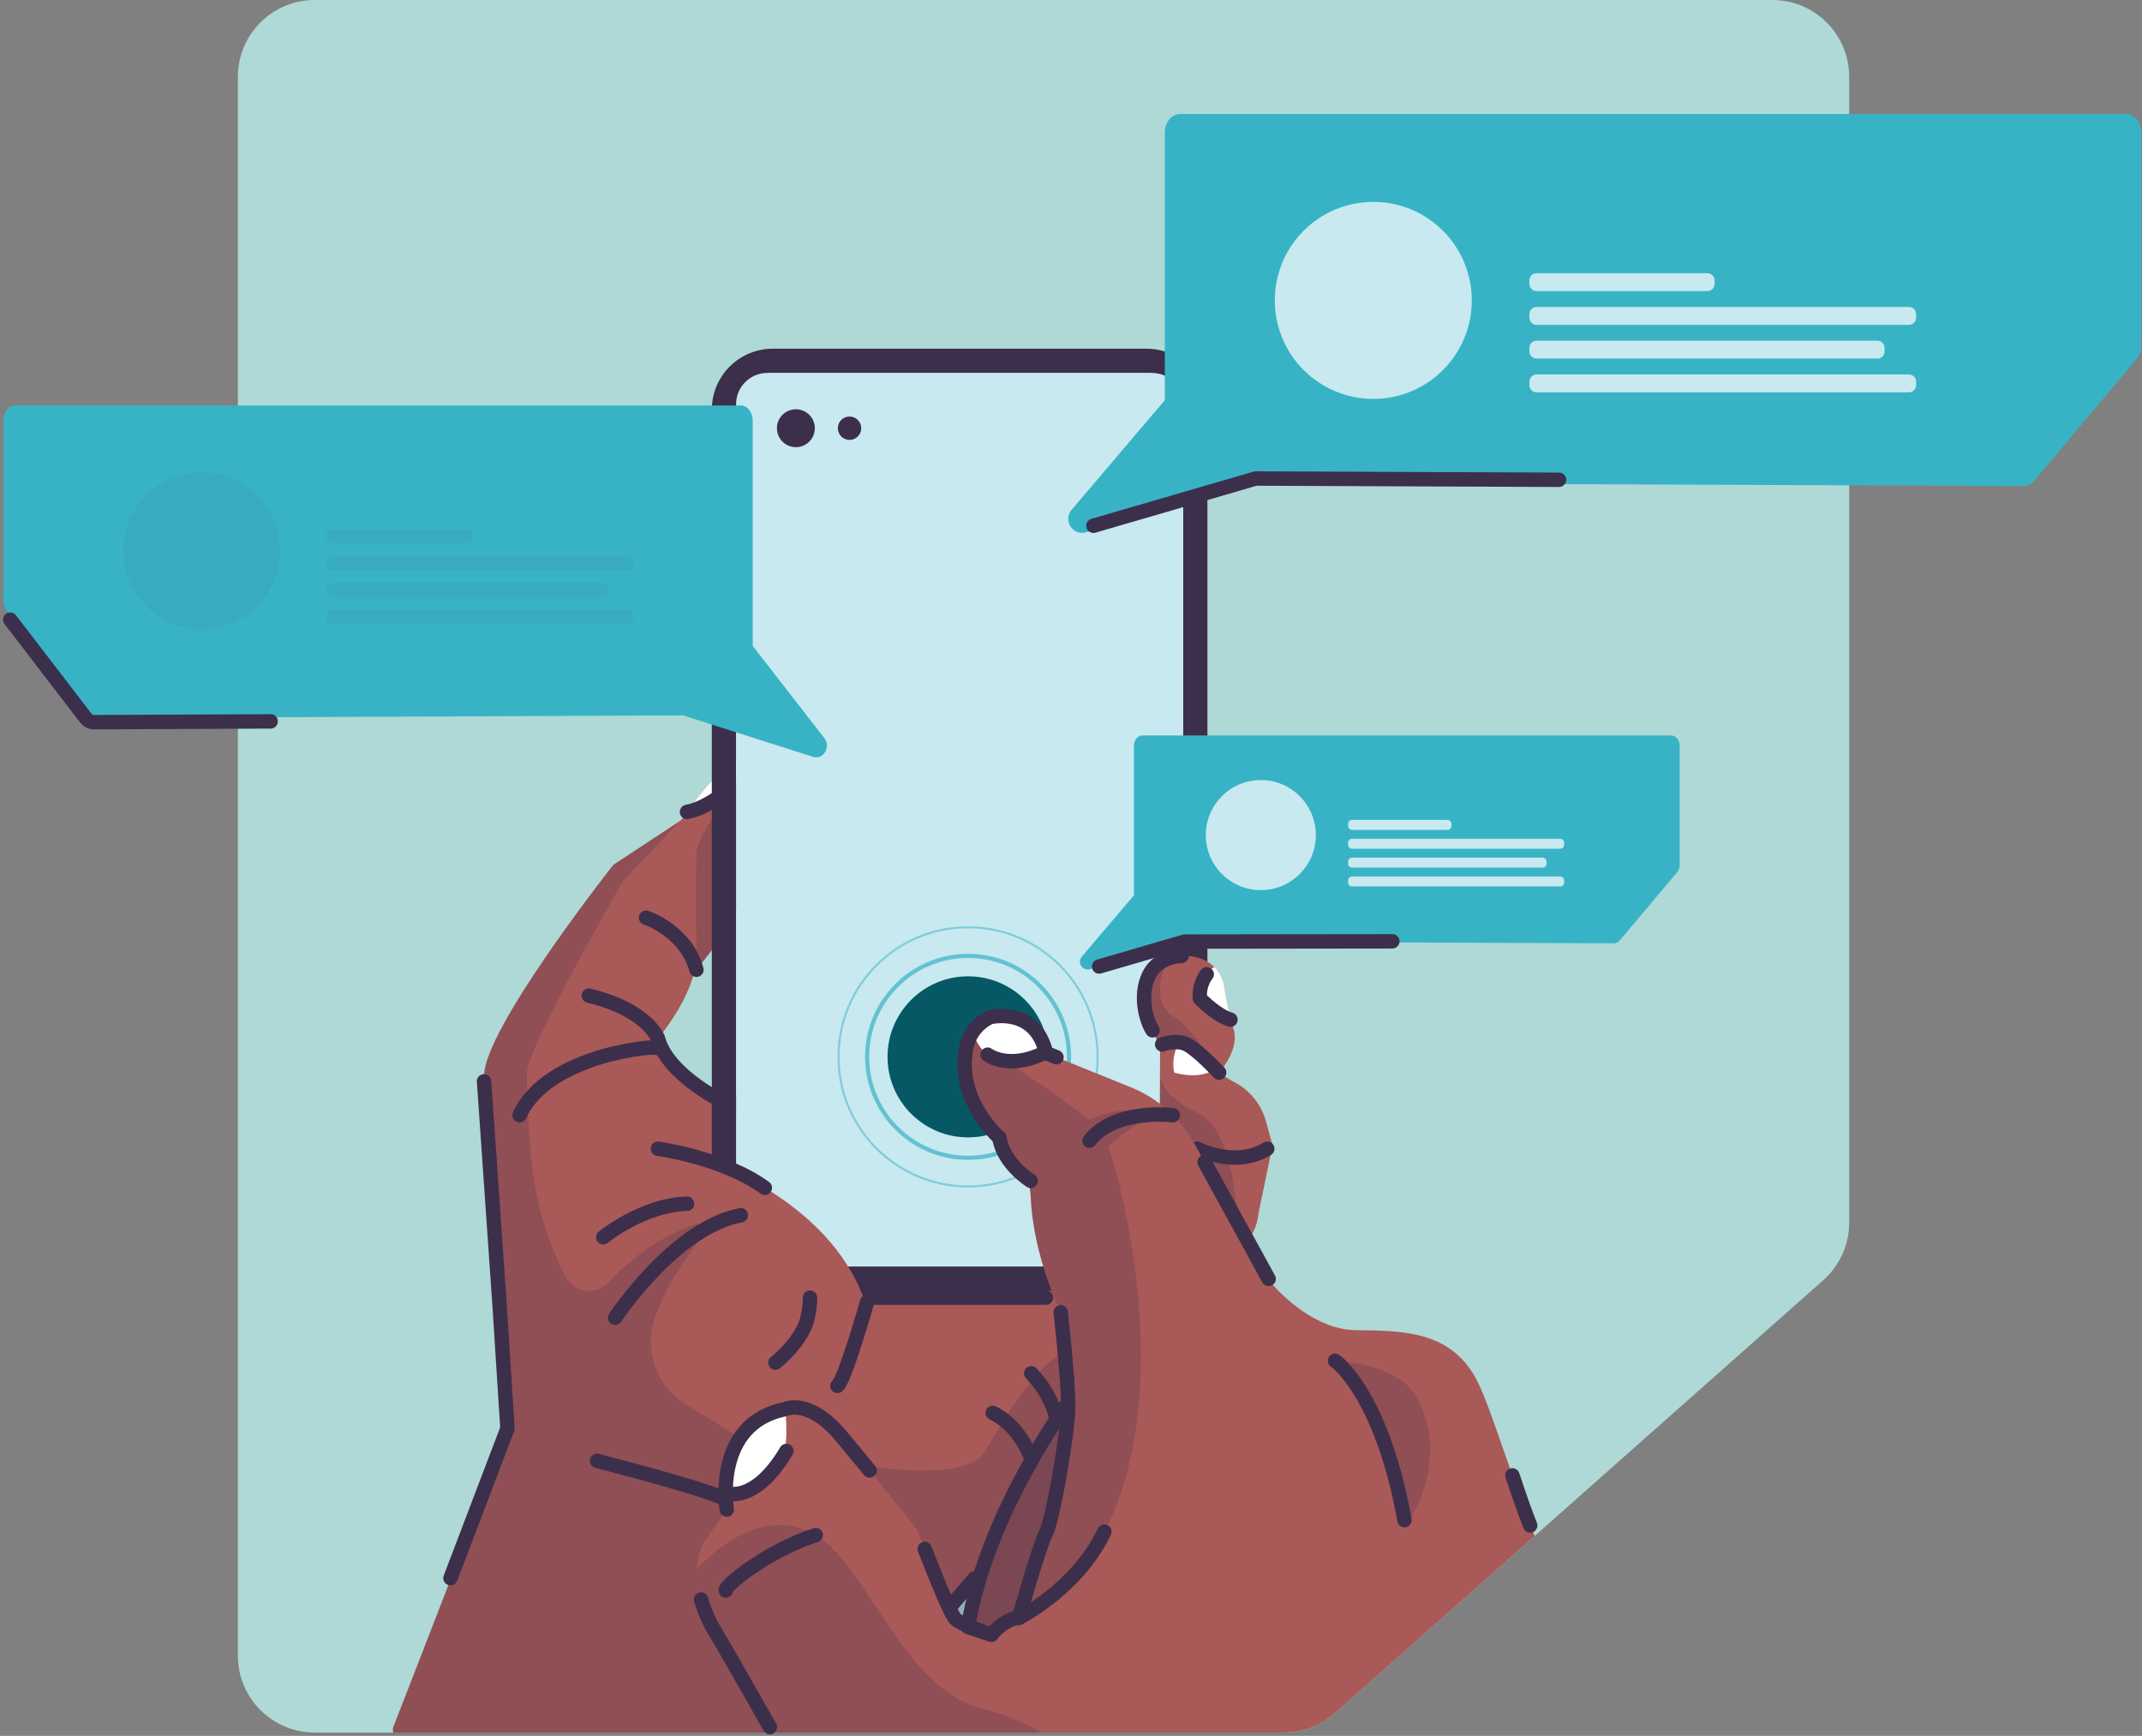 <svg width="638" height="517" viewBox="0 0 638 517" fill="none" xmlns="http://www.w3.org/2000/svg">
<rect x="0" y="0" width="638" height="517" fill="#808080" stroke="none"/>
<path d="M550.785 22.884V364.138C550.785 369.341 549.008 374.354 545.821 378.368C545 379.404 544.087 380.372 543.082 381.26L528.619 394.087L525.377 396.961H525.371L525.353 396.98L489.489 428.762L476.454 440.308L475.663 441.019L466.256 449.347L459.509 455.335L457.382 457.222L457.107 457.467L455.581 458.822L454.079 460.145L449.82 463.92L445.193 468.026L441.387 471.403C441.375 471.403 441.375 471.403 441.375 471.403L440.952 471.777C440.952 471.783 440.94 471.783 440.94 471.783L439.898 472.715L415.93 493.956L409.746 499.435L399.524 508.498L398.832 509.111L397.459 510.325C393.285 513.99 387.929 516 382.377 516H93.729C81.092 516 70.852 505.759 70.852 493.122V22.884C70.852 10.247 81.092 0 93.729 0H527.902C540.545 0 550.785 10.247 550.785 22.884Z" fill="#AED9D6"/>
<path d="M369.041 374.237C365.07 380.059 352.862 394.682 339.68 410.211C335.721 414.875 331.676 419.612 327.736 424.221C326.651 425.495 325.572 426.758 324.5 428.008C321.466 431.562 318.531 435 315.785 438.212C315.785 438.218 315.785 438.218 315.785 438.224C305.802 449.929 298.411 458.693 298.203 459.52C298.019 460.243 296.695 462.106 294.906 464.398C294.906 464.405 294.9 464.405 294.9 464.405C294.213 465.287 293.46 466.225 292.663 467.193C292.657 467.193 292.657 467.199 292.657 467.199C291.878 468.155 291.063 469.136 290.261 470.092L290.009 470.386C288.152 472.592 286.344 474.688 285.033 476.19L284.396 476.925C283.801 477.605 283.372 478.089 283.176 478.316C283.152 478.341 283.133 478.365 283.115 478.396C283.054 478.463 282.998 478.543 282.949 478.616L282.735 478.947C282.735 478.953 282.735 478.953 282.735 478.953L275.436 490.144L274.841 491.057L272.457 494.71L258.583 516H117.158C116.968 515.448 116.961 514.829 117.2 514.222C123.415 498.307 148.388 434.271 151.146 425.44C153.462 418.025 148.29 372.491 145.636 343.074L145.63 343.025C144.815 334.035 144.239 326.558 144.184 322.14V322.128C144.172 321.331 144.178 320.626 144.202 320.038C144.803 306.23 179.085 262.167 182.443 257.89C182.621 257.663 182.83 257.473 183.062 257.32L202.52 244.536C202.563 244.505 202.606 244.474 202.649 244.444C202.882 244.266 203.09 244.052 203.256 243.806C203.721 243.114 204.181 242.452 204.628 241.809C207.074 238.328 209.317 235.545 211.296 233.339C211.529 233.076 211.756 232.824 211.982 232.579L212.019 232.542V232.536C213.465 230.967 214.752 229.723 215.856 228.743C216.91 227.848 218.331 227.971 219.251 228.737C219.802 229.196 220.176 229.895 220.176 230.741V265.489C220.176 265.489 220.176 265.893 220.103 266.598C220.09 266.708 220.078 266.825 220.06 266.947C220.029 267.18 219.998 267.431 219.949 267.707C219.931 267.824 219.906 267.946 219.888 268.075C219.784 268.645 219.643 269.295 219.453 269.999C219.416 270.159 219.367 270.318 219.318 270.483C219.3 270.563 219.275 270.637 219.251 270.716C219.251 270.729 219.245 270.741 219.238 270.753C219.202 270.882 219.159 271.017 219.116 271.145C219.079 271.262 219.042 271.384 218.999 271.501C218.944 271.678 218.883 271.856 218.816 272.034C218.687 272.395 218.546 272.763 218.387 273.137C218.313 273.327 218.233 273.517 218.148 273.707C218.068 273.891 217.982 274.075 217.896 274.259C217.706 274.657 217.504 275.061 217.283 275.466C217.179 275.668 217.069 275.864 216.953 276.066C216.836 276.269 216.72 276.471 216.597 276.673C216.346 277.084 216.082 277.488 215.8 277.899C215.659 278.107 215.512 278.309 215.365 278.518C214.231 280.068 213.085 281.588 212.019 282.985C211.284 283.941 210.585 284.836 209.954 285.645C209.85 285.78 209.746 285.915 209.641 286.043C208.722 287.214 207.956 288.17 207.435 288.82C207.276 289.016 207.141 289.187 207.031 289.322C206.804 289.604 206.645 289.929 206.546 290.284C204.481 297.939 199.272 305.133 197.023 308.002C196.373 308.829 196.257 309.975 196.784 310.888C200.387 317.157 207.337 322.636 212.019 325.854C213.079 326.577 214.023 327.19 214.783 327.668C215.911 328.378 217.388 328.121 218.221 327.085L219.251 325.798L246.804 291.351C246.988 291.124 247.202 290.928 247.447 290.775L330.831 237.984C332.381 237.004 334.361 237.886 334.771 239.553C334.82 239.749 334.851 239.958 334.851 240.172L335.194 276.851V276.857L335.635 323.341L335.703 330.664L335.727 333.036L335.746 335.199C335.752 335.696 335.899 336.18 336.162 336.591C336.254 336.725 336.352 336.86 336.469 336.977L345.416 346.396L352.403 353.744L354.915 356.391L354.921 356.398L359.634 361.355L368.765 370.965C369.151 371.369 369.391 371.872 369.464 372.399C369.556 373.024 369.415 373.686 369.041 374.237Z" fill="#A95957"/>
<path opacity="0.24" d="M220.176 230.74V265.488C220.176 265.488 220.176 271.935 215.366 278.517C212.173 282.887 208.876 287.03 207.436 288.819C207.362 277.236 207.27 256.976 207.497 253.722C207.822 249.113 220.176 230.74 220.176 230.74Z" fill="#3C2F4B"/>
<path opacity="0.24" d="M242.98 433.946C242.98 433.946 286.265 444.162 293.484 432.15C300.697 420.139 311.6 400.246 324.5 400.939C324.5 400.939 329.243 433.946 328.931 434.884C328.618 435.821 279.046 492.92 277.795 493.864C276.539 494.807 255.427 464.76 253.84 465.446C252.258 466.145 242.98 433.946 242.98 433.946Z" fill="#3C2F4B"/>
<path opacity="0.24" d="M275.436 490.144L274.841 491.058L272.457 494.71L258.583 516H117.158C116.968 515.449 116.961 514.83 117.2 514.223C123.415 498.307 148.388 434.272 151.146 425.441C153.462 418.025 148.29 372.491 145.636 343.075L145.63 343.026C144.815 334.035 144.239 326.559 144.184 322.14V322.128C144.172 321.331 144.178 320.627 144.202 320.038C144.803 306.231 179.085 262.168 182.443 257.89C182.621 257.663 182.83 257.473 183.062 257.32L202.52 244.536C202.563 244.506 202.606 244.475 202.649 244.444L185.667 262.198C185.667 262.198 157.305 311.226 156.955 319.45C156.888 320.982 156.894 324.089 157.047 328.269V328.275C157.231 333.092 157.611 339.343 158.328 346.262C159.572 358.31 163.078 369.838 168.507 380.323C170.977 385.091 177.443 385.906 181.12 381.996C197.961 364.071 216.303 362.196 216.303 362.196C205.842 370.34 199.401 381.488 195.509 391.066C191.385 401.215 195.166 412.933 204.598 418.503C204.647 418.534 204.702 418.565 204.751 418.595C209.476 421.371 214.697 424.601 220.384 428.315V428.321C223.718 430.49 227.205 432.838 230.839 435.369C231.134 435.565 231.428 435.773 231.722 435.975C235.583 438.666 239.603 441.552 243.777 444.653L248.103 450.861L248.109 450.874L275.436 490.144Z" fill="#3C2F4B"/>
<path d="M220.176 225.5V232.339C216.634 236.072 209.311 239.712 204.628 241.808C213.839 228.705 220.176 225.5 220.176 225.5Z" fill="white"/>
<path d="M195.957 309.307C195.957 309.307 193.04 300.813 175.378 296.529" stroke="#3C2F4B" stroke-width="4.29" stroke-miterlimit="10" stroke-linecap="round" stroke-linejoin="round"/>
<path d="M195.957 312.15C196.931 311.145 163.201 313.633 154.768 332.135" stroke="#3C2F4B" stroke-width="4.29" stroke-miterlimit="10" stroke-linecap="round" stroke-linejoin="round"/>
<path d="M232.225 336.506C230.975 332.755 216.787 328.876 216.787 328.876C216.787 328.876 199.101 320.725 195.957 309.308" stroke="#3C2F4B" stroke-width="4.29" stroke-miterlimit="10" stroke-linecap="round" stroke-linejoin="round"/>
<path d="M223.48 342.131C223.48 342.131 245.389 376.799 247.086 382.106C247.086 382.106 256.782 381.794 259.496 386.476H311.557" stroke="#3C2F4B" stroke-width="4.29" stroke-miterlimit="10" stroke-linecap="round" stroke-linejoin="round"/>
<path d="M177.841 435.081C193.217 439.095 213.564 444.666 216.187 446.676" stroke="#3C2F4B" stroke-width="4.29" stroke-miterlimit="10" stroke-linecap="round" stroke-linejoin="round"/>
<path d="M315.24 426.279C315.24 426.279 315.24 417.51 307.163 408.991" stroke="#3C2F4B" stroke-width="4.29" stroke-miterlimit="10" stroke-linecap="round" stroke-linejoin="round"/>
<path d="M308.462 438.647C308.462 438.647 306.115 426.016 295.69 420.801" stroke="#3C2F4B" stroke-width="4.29" stroke-miterlimit="10" stroke-linecap="round" stroke-linejoin="round"/>
<path d="M341.525 278.512C341.525 278.512 350.337 266.127 353.132 261.138C355.927 256.144 366.915 242.165 366.915 234.578C366.915 226.991 358.727 221.598 355.13 222.192C351.532 222.787 343.854 225.385 341.525 227.984C339.196 230.582 341.525 278.512 341.525 278.512Z" fill="#A95957"/>
<path d="M343.645 103.982C342.928 103.89 342.193 103.847 341.451 103.847H230.203C220.158 103.847 212.02 111.985 212.02 122.03V366.241C212.02 376.291 220.158 384.43 230.203 384.43H341.451C345.974 384.43 350.105 382.781 353.285 380.048C357.171 376.72 359.634 371.768 359.634 366.241V122.03C359.634 112.727 352.654 105.06 343.645 103.982ZM352.403 366.241C352.403 370.5 349.964 374.195 346.409 376.009C344.92 376.769 343.235 377.198 341.451 377.198H230.203C224.166 377.198 219.251 372.283 219.251 366.241V122.03C219.251 115.993 224.166 111.078 230.203 111.078H341.451C342.205 111.078 342.941 111.152 343.645 111.299C348.634 112.322 352.403 116.747 352.403 122.03V366.241Z" fill="#3C2F4B"/>
<path d="M219.251 367.913V120.362C219.251 115.232 223.406 111.077 228.535 111.077H343.118C348.248 111.077 352.403 115.232 352.403 120.362V367.913C352.403 373.042 348.248 377.197 343.118 377.197H228.535C223.406 377.203 219.251 373.042 219.251 367.913Z" fill="#C7E9EF"/>
<path d="M288.343 338.748C301.59 338.748 312.329 328.008 312.329 314.761C312.329 301.514 301.59 290.774 288.343 290.774C275.095 290.774 264.356 301.514 264.356 314.761C264.356 328.008 275.095 338.748 288.343 338.748Z" fill="#075865"/>
<path opacity="0.7" d="M288.342 344.827C304.947 344.827 318.408 331.366 318.408 314.761C318.408 298.156 304.947 284.695 288.342 284.695C271.737 284.695 258.276 298.156 258.276 314.761C258.276 331.366 271.737 344.827 288.342 344.827Z" stroke="#38B3C6" stroke-width="1.226" stroke-miterlimit="10"/>
<path opacity="0.5" d="M288.343 353.351C309.656 353.351 326.933 336.073 326.933 314.76C326.933 293.447 309.656 276.17 288.343 276.17C267.03 276.17 249.752 293.447 249.752 314.76C249.752 336.073 267.03 353.351 288.343 353.351Z" stroke="#38B3C6" stroke-width="0.613" stroke-miterlimit="10"/>
<path d="M374.508 363.391C373.509 369.384 365.119 376.971 365.119 376.971L358.929 383.363L345.324 375.372L345.404 350.766L345.502 320.608L345.533 311.826V311.066C345.533 311.066 341.954 307.267 341.555 297.081C341.463 294.759 341.61 292.871 341.972 291.333C343.185 286.148 346.832 285.008 351.937 284.702C355.847 284.469 359.328 285.701 361.681 287.987C363.305 289.562 364.396 291.639 364.721 294.084C365.137 297.222 365.885 300.574 366.504 303.063C367.062 305.324 367.515 306.868 367.515 306.868C369.115 312.862 363.121 319.45 363.121 319.45C363.379 319.879 365.591 321.172 368.042 322.52C372.553 324.99 375.838 329.231 377.137 334.207C377.946 337.29 378.724 340.152 378.902 340.421C379.3 341.022 375.507 357.397 374.508 363.391Z" fill="#A95957"/>
<path opacity="0.24" d="M360.578 316.87L353.009 310.245L345.533 311.826V311.066C345.533 311.066 341.954 307.266 341.555 297.081C341.463 294.758 341.61 292.871 341.972 291.333L345.324 286.804L347.439 287.178C347.138 287.178 342.058 298.062 349.32 302.584C356.539 307.076 360.461 316.576 360.578 316.87Z" fill="#3C2F4B"/>
<path opacity="0.24" d="M368.325 362.085L347.175 353.107L345.404 350.766L345.502 320.608C346.042 322.802 348.174 327.693 356.595 331.407C367.798 336.34 368.325 362.085 368.325 362.085Z" fill="#3C2F4B"/>
<path d="M351.937 309.288C351.33 309.717 348.591 314.595 349.762 319.455C349.762 319.455 357.569 321.876 361.945 318.242L351.937 309.288Z" fill="white"/>
<path d="M324.5 408.991C324.5 408.991 300.875 442.256 298.957 451.902C297.039 461.548 286.694 482.557 287.037 487.325C287.38 492.092 312.899 490.389 311.545 489.365C310.196 488.342 314.621 465.183 314.621 465.183L324.5 441.343V422.952V408.991Z" fill="#A95957"/>
<path opacity="0.24" d="M324.5 408.991C324.5 408.991 300.875 442.256 298.957 451.902C297.039 461.548 286.694 482.557 287.037 487.325C287.38 492.092 312.899 490.389 311.545 489.365C310.196 488.342 314.621 465.183 314.621 465.183L324.5 441.343V422.952V408.991Z" fill="#3C2F4B"/>
<path opacity="0.24" d="M324.5 408.991C324.5 408.991 300.875 442.256 298.957 451.902C297.039 461.548 286.694 482.557 287.037 487.325C287.38 492.092 312.899 490.389 311.545 489.365C310.196 488.342 314.621 465.183 314.621 465.183L324.5 441.343V422.952V408.991Z" fill="#3C2F4B"/>
<path d="M346.146 311.065C346.146 311.065 350.338 309.466 353.537 311.065C356.73 312.665 363.121 319.455 363.121 319.455" stroke="#3C2F4B" stroke-width="4.29" stroke-miterlimit="10" stroke-linecap="round" stroke-linejoin="round"/>
<path d="M356.595 342.131C356.595 342.131 367.877 348.033 377.462 342.131" stroke="#3C2F4B" stroke-width="4.29" stroke-miterlimit="10" stroke-linecap="round" stroke-linejoin="round"/>
<path d="M637.797 39.417V102.963C637.797 104.415 637.306 105.806 636.448 106.824L626.986 118.088L605.923 143.159C605.065 144.183 603.894 144.765 602.669 144.753L373.987 143.809H373.981L323.489 158.517C319.542 159.669 316.515 154.987 319.175 151.855L346.949 119.185V39.417C346.949 36.396 349.008 33.957 351.526 33.957H633.2C635.737 33.951 637.797 36.396 637.797 39.417Z" fill="#38B3C6"/>
<path d="M457.107 457.467L455.581 458.822L454.079 460.145L449.82 463.92L445.193 468.026L441.387 471.403C441.375 471.403 441.375 471.403 441.375 471.403L440.952 471.777C440.952 471.783 440.94 471.783 440.94 471.783L439.898 472.715L415.93 493.956L409.746 499.435L399.524 508.498L398.832 509.111L397.459 510.325C393.285 513.989 387.929 516 382.377 516H230.644C230.202 515.473 229.816 514.896 229.491 514.278C224.705 505.146 215.084 487.165 212.859 485.719C210.947 484.481 207.883 477.391 207.527 470.098C207.484 469.185 207.484 468.265 207.533 467.358V467.334C207.711 464.141 208.508 461.04 210.254 458.527L214.446 452.497C215.629 450.793 216.254 448.753 216.187 446.675C216.187 446.62 216.181 446.571 216.181 446.516C216.144 445.823 216.125 445.027 216.138 444.156C216.138 443.997 216.138 443.832 216.144 443.666C216.144 443.452 216.15 443.231 216.162 443.01C216.168 442.826 216.174 442.636 216.187 442.447V442.391C216.199 442.146 216.217 441.895 216.236 441.644C216.248 441.417 216.266 441.184 216.291 440.945C216.346 440.375 216.413 439.787 216.499 439.186C216.561 438.739 216.634 438.285 216.72 437.826C216.775 437.519 216.836 437.213 216.904 436.9C216.934 436.747 216.971 436.588 217.008 436.435C217.149 435.809 217.314 435.184 217.504 434.559C217.553 434.4 217.602 434.241 217.651 434.087C217.713 433.885 217.78 433.683 217.854 433.481C217.976 433.125 218.111 432.77 218.252 432.414C218.332 432.212 218.417 432.01 218.503 431.808C218.516 431.783 218.522 431.765 218.528 431.746C218.577 431.636 218.626 431.526 218.681 431.415C218.712 431.33 218.755 431.25 218.791 431.17C218.816 431.109 218.84 431.054 218.871 430.993C218.902 430.931 218.926 430.876 218.957 430.821C219.061 430.594 219.177 430.374 219.294 430.153C219.435 429.883 219.582 429.614 219.741 429.344C219.943 429.001 220.158 428.651 220.385 428.314V428.308C220.428 428.247 220.464 428.192 220.507 428.131C220.587 428.008 220.673 427.885 220.759 427.769C220.875 427.603 220.998 427.438 221.12 427.273C221.181 427.199 221.243 427.119 221.298 427.046C221.31 427.034 221.316 427.021 221.328 427.009C221.365 426.954 221.408 426.905 221.451 426.856C221.543 426.739 221.635 426.623 221.733 426.507C221.806 426.427 221.874 426.347 221.941 426.267C222.045 426.145 222.156 426.022 222.266 425.906C222.407 425.747 222.554 425.593 222.707 425.44C222.787 425.36 222.867 425.281 222.946 425.201C223.136 425.011 223.332 424.827 223.535 424.65C223.7 424.49 223.878 424.337 224.056 424.196C224.184 424.086 224.313 423.975 224.448 423.871C224.577 423.767 224.711 423.663 224.852 423.559C224.993 423.455 225.134 423.357 225.275 423.252C225.416 423.154 225.557 423.056 225.704 422.958C225.851 422.86 225.998 422.762 226.152 422.67C226.433 422.486 226.728 422.309 227.028 422.143C227.273 422.008 227.524 421.873 227.782 421.745C228.039 421.616 228.309 421.487 228.578 421.365C228.64 421.334 228.701 421.31 228.768 421.279C228.83 421.248 228.897 421.224 228.964 421.193C229.044 421.156 229.124 421.126 229.21 421.089C229.24 421.077 229.265 421.064 229.295 421.052C229.381 421.015 229.473 420.979 229.565 420.942C229.626 420.917 229.688 420.893 229.755 420.868C229.804 420.85 229.853 420.832 229.902 420.813C230 420.776 230.092 420.74 230.19 420.709C230.227 420.691 230.264 420.678 230.307 420.666C230.368 420.642 230.435 420.617 230.503 420.599C230.619 420.556 230.742 420.513 230.864 420.476C231.024 420.421 231.189 420.372 231.355 420.323C231.514 420.274 231.679 420.225 231.845 420.176C231.845 420.176 231.851 420.176 231.857 420.17C231.888 420.164 231.918 420.151 231.955 420.145C232.121 420.096 232.292 420.053 232.464 420.01C232.58 419.98 232.703 419.949 232.825 419.925C232.905 419.9 232.985 419.882 233.064 419.863C233.12 419.851 233.175 419.839 233.23 419.827C233.457 419.771 233.689 419.722 233.91 419.655C233.984 419.637 234.057 419.618 234.131 419.594C234.296 419.532 234.572 419.44 234.946 419.361C234.995 419.349 235.05 419.336 235.099 419.33C235.154 419.318 235.209 419.306 235.271 419.299C235.35 419.281 235.43 419.269 235.516 419.263C235.577 419.25 235.638 419.244 235.706 419.238C235.761 419.226 235.81 419.22 235.865 419.22C235.988 419.208 236.116 419.201 236.251 419.195C236.386 419.189 236.527 419.183 236.674 419.183C236.766 419.183 236.858 419.183 236.95 419.189C237.042 419.189 237.134 419.195 237.226 419.201C237.287 419.201 237.354 419.208 237.422 419.214C237.526 419.22 237.636 419.232 237.746 419.244C237.936 419.263 238.126 419.287 238.329 419.324C238.433 419.342 238.543 419.361 238.653 419.385C238.801 419.41 238.954 419.44 239.113 419.483C239.42 419.557 239.738 419.643 240.063 419.753C240.222 419.802 240.394 419.857 240.566 419.925C240.737 419.986 240.909 420.053 241.086 420.127C241.258 420.194 241.436 420.274 241.62 420.36C241.797 420.439 241.981 420.531 242.171 420.623C242.306 420.684 242.441 420.758 242.582 420.838C242.692 420.893 242.802 420.96 242.919 421.022C243.256 421.212 243.605 421.42 243.961 421.659C244.145 421.775 244.328 421.904 244.518 422.033C245.192 422.499 245.897 423.044 246.62 423.675C246.774 423.804 246.921 423.939 247.074 424.08C248.214 425.103 249.409 426.347 250.647 427.83C253.031 430.692 255.531 433.713 257.964 436.674C258.32 437.102 258.669 437.532 259.018 437.954C266.09 446.577 272.354 454.409 273.193 455.806C273.506 456.327 274.309 458.442 275.436 461.31C275.436 461.31 275.485 461.438 275.577 461.671C275.614 461.757 275.645 461.849 275.681 461.941C277.599 466.801 280.333 473.511 283.115 478.396C283.121 478.402 283.121 478.402 283.127 478.408C284.402 480.639 285.683 482.483 286.909 483.593C286.909 483.593 286.909 483.599 286.915 483.599C286.927 483.611 286.933 483.617 286.945 483.623C287.148 483.813 287.356 483.979 287.558 484.12C287.822 484.304 288.085 484.451 288.343 484.555L290.114 485.143C290.506 485.272 290.898 485.37 291.296 485.443C293.809 485.921 296.414 485.309 298.546 483.825C298.755 483.678 298.975 483.531 299.196 483.39C299.337 483.305 299.478 483.213 299.625 483.133C299.79 483.035 299.956 482.943 300.134 482.851C302.328 481.717 303.958 479.744 304.748 477.415C304.773 477.348 304.791 477.28 304.816 477.213C304.834 477.164 304.853 477.115 304.865 477.06C304.895 476.962 304.92 476.864 304.951 476.759C304.987 476.637 305.024 476.508 305.061 476.379C305.251 475.736 305.453 475.056 305.655 474.345C305.71 474.167 305.766 473.989 305.815 473.812C305.833 473.75 305.851 473.695 305.864 473.634C305.894 473.542 305.925 473.444 305.956 473.346C305.962 473.321 305.968 473.297 305.974 473.272C306.011 473.15 306.048 473.033 306.084 472.911C306.09 472.88 306.103 472.85 306.109 472.819C306.391 471.869 306.685 470.888 306.985 469.902C307.034 469.755 307.077 469.614 307.12 469.467C307.138 469.393 307.163 469.32 307.187 469.24C307.285 468.915 307.384 468.584 307.488 468.259C307.518 468.143 307.555 468.033 307.592 467.916C307.659 467.702 307.727 467.493 307.788 467.279C307.819 467.175 307.849 467.077 307.886 466.972C307.898 466.929 307.911 466.887 307.923 466.85C307.923 466.844 307.929 466.831 307.929 466.825C307.984 466.648 308.039 466.476 308.094 466.304C308.266 465.759 308.438 465.214 308.609 464.68C308.609 464.674 308.615 464.662 308.621 464.65C308.64 464.595 308.658 464.533 308.677 464.472C308.781 464.147 308.885 463.822 308.989 463.51C309.026 463.387 309.063 463.265 309.106 463.148C309.375 462.315 309.639 461.524 309.896 460.789C309.994 460.495 310.098 460.213 310.196 459.937C310.288 459.667 310.386 459.404 310.478 459.152C310.509 459.073 310.54 458.987 310.57 458.901C310.583 458.864 310.601 458.822 310.619 458.785C310.632 458.742 310.65 458.699 310.662 458.662C310.754 458.417 310.846 458.184 310.932 457.97C310.987 457.823 311.048 457.688 311.104 457.553C311.189 457.351 311.269 457.167 311.349 457.001C311.385 456.922 311.416 456.848 311.453 456.781C311.483 456.713 311.52 456.646 311.551 456.585C311.71 456.278 311.888 455.843 312.072 455.292C312.109 455.181 312.145 455.071 312.182 454.948C312.237 454.777 312.292 454.599 312.348 454.409C312.378 454.305 312.415 454.195 312.446 454.078C312.58 453.625 312.715 453.122 312.856 452.583C312.991 452.044 313.138 451.467 313.279 450.855C313.42 450.26 313.561 449.641 313.702 448.986C313.788 448.63 313.861 448.262 313.941 447.895C314.407 445.713 314.879 443.286 315.332 440.78C315.406 440.357 315.485 439.928 315.559 439.505C315.614 439.192 315.669 438.874 315.724 438.561C315.749 438.451 315.767 438.334 315.786 438.224C315.786 438.218 315.786 438.218 315.786 438.212C315.896 437.581 316 436.955 316.104 436.324C316.184 435.828 316.27 435.331 316.343 434.841C316.356 434.798 316.362 434.755 316.362 434.712C316.429 434.326 316.49 433.94 316.546 433.56C316.595 433.248 316.644 432.935 316.693 432.629C316.889 431.293 317.079 429.994 317.25 428.743C317.318 428.229 317.385 427.726 317.453 427.23C317.477 427.021 317.508 426.813 317.532 426.605C317.618 425.894 317.698 425.201 317.771 424.545C317.802 424.257 317.832 423.969 317.863 423.694C317.869 423.589 317.882 423.485 317.894 423.381C317.931 423.007 317.967 422.646 317.992 422.296C318.053 421.598 318.102 420.954 318.127 420.378C318.145 420.084 318.151 419.814 318.163 419.557C318.163 419.428 318.17 419.306 318.17 419.183C318.176 418.969 318.176 418.748 318.17 418.515V418.435C318.17 418.386 318.17 418.343 318.163 418.294C318.17 418.288 318.17 418.282 318.163 418.276C318.17 418.258 318.17 418.233 318.163 418.215C318.17 418.209 318.17 418.203 318.163 418.196C318.163 418.196 318.17 418.19 318.163 418.184V418.172C318.17 418.172 318.17 418.172 318.17 418.166C318.17 418.16 318.163 418.16 318.163 418.16C318.163 418.16 318.17 418.153 318.163 418.147C318.17 418.135 318.17 418.117 318.163 418.104C318.17 418.098 318.17 418.092 318.163 418.086C318.17 418.043 318.17 417.988 318.163 417.945C318.163 417.847 318.157 417.749 318.157 417.651C318.157 417.651 318.157 417.651 318.157 417.645C318.157 417.571 318.157 417.492 318.151 417.412C318.133 416.462 318.09 415.39 318.022 414.25C318.004 413.833 317.98 413.41 317.949 412.975C317.943 412.877 317.937 412.779 317.931 412.675C317.924 412.497 317.912 412.313 317.9 412.135C317.882 411.817 317.857 411.492 317.832 411.161C317.832 411.118 317.826 411.075 317.826 411.032C317.814 410.922 317.808 410.806 317.796 410.695C317.783 410.536 317.771 410.383 317.765 410.223V410.187C317.734 409.8 317.71 409.414 317.679 409.022C317.649 408.63 317.612 408.232 317.581 407.839C317.581 407.815 317.581 407.79 317.575 407.76C317.575 407.705 317.569 407.649 317.563 407.588C317.557 407.515 317.551 407.435 317.538 407.355C317.526 407.196 317.514 407.037 317.502 406.877C317.502 406.822 317.495 406.767 317.489 406.712C317.477 406.601 317.471 406.497 317.459 406.393C317.459 406.344 317.459 406.295 317.453 406.246C317.44 406.093 317.428 405.946 317.41 405.799C317.404 405.67 317.391 405.547 317.379 405.425C317.348 405.1 317.324 404.781 317.293 404.463C317.25 403.978 317.207 403.5 317.164 403.029C317.152 402.924 317.14 402.814 317.134 402.704C317.103 402.342 317.066 401.981 317.036 401.625C316.999 401.239 316.962 400.859 316.925 400.485C316.907 400.295 316.889 400.111 316.87 399.921V399.891C316.864 399.866 316.864 399.842 316.858 399.817C316.846 399.67 316.834 399.523 316.815 399.376C316.809 399.284 316.797 399.192 316.791 399.1C316.785 399.045 316.778 398.99 316.772 398.941C316.76 398.794 316.748 398.653 316.729 398.518C316.729 398.451 316.723 398.389 316.711 398.328C316.693 398.107 316.668 397.893 316.65 397.685C316.631 397.501 316.613 397.329 316.595 397.158C316.582 397.06 316.576 396.955 316.564 396.857C316.558 396.796 316.552 396.729 316.546 396.667C316.539 396.606 316.533 396.551 316.527 396.496C316.521 396.447 316.521 396.398 316.515 396.349C316.509 396.281 316.503 396.22 316.497 396.165C316.454 395.773 316.417 395.399 316.38 395.043C316.374 394.982 316.368 394.927 316.362 394.872C316.343 394.706 316.325 394.541 316.313 394.381C316.3 394.247 316.282 394.118 316.27 393.995C316.258 393.916 316.251 393.836 316.245 393.762C316.239 393.701 316.233 393.634 316.227 393.572C316.221 393.554 316.221 393.53 316.221 393.511C316.208 393.401 316.196 393.297 316.184 393.192C316.166 393.039 316.147 392.886 316.135 392.745C316.123 392.629 316.11 392.518 316.098 392.414C315.988 391.415 315.724 390.441 315.314 389.522C315.216 389.301 315.105 389.05 314.983 388.78C314.958 388.713 314.928 388.645 314.897 388.578C314.854 388.474 314.805 388.363 314.756 388.247C314.689 388.094 314.621 387.934 314.548 387.763C314.284 387.138 313.996 386.427 313.684 385.636C313.635 385.507 313.586 385.379 313.53 385.244C313.426 384.98 313.322 384.711 313.218 384.429C313.077 384.067 312.936 383.687 312.795 383.301C312.538 382.596 312.274 381.855 312.004 381.077C311.992 381.046 311.98 381.009 311.968 380.972C311.876 380.709 311.784 380.433 311.692 380.157C311.379 379.22 311.061 378.233 310.748 377.203C310.748 377.197 310.748 377.197 310.748 377.197C310.607 376.732 310.466 376.254 310.331 375.769C310.258 375.53 310.19 375.285 310.123 375.04C309.878 374.164 309.639 373.269 309.412 372.35C309.351 372.092 309.283 371.835 309.222 371.578C309.063 370.916 308.91 370.242 308.762 369.561C308.671 369.139 308.579 368.709 308.493 368.274C308.413 367.907 308.346 367.533 308.272 367.159C308.199 366.785 308.137 366.411 308.07 366.031C307.898 365.075 307.745 364.107 307.61 363.127C307.549 362.661 307.488 362.195 307.433 361.729C307.402 361.502 307.377 361.27 307.353 361.043C307.286 360.418 307.224 359.793 307.175 359.161C307.151 358.922 307.132 358.69 307.12 358.457C307.059 357.66 307.016 356.857 306.985 356.048C306.893 353.456 305.802 351.005 303.878 349.258C303.682 349.08 303.48 348.89 303.278 348.694C303.216 348.633 303.155 348.572 303.094 348.51C302.849 348.271 302.603 348.02 302.358 347.756C302.328 347.732 302.303 347.707 302.285 347.683V347.677C301.831 347.187 301.372 346.653 300.943 346.083C300.857 345.973 300.771 345.863 300.691 345.752C300.673 345.734 300.655 345.71 300.642 345.691C300.526 345.538 300.416 345.379 300.311 345.219C300.189 345.042 300.066 344.858 299.944 344.668C299.882 344.576 299.827 344.484 299.766 344.386C299.711 344.294 299.65 344.196 299.594 344.098C299.57 344.067 299.551 344.03 299.539 344C299.447 343.853 299.361 343.699 299.282 343.546C299.178 343.362 299.086 343.179 298.994 342.989C298.975 342.958 298.963 342.933 298.951 342.903C298.865 342.731 298.785 342.56 298.712 342.388C298.644 342.241 298.577 342.088 298.522 341.934C298.442 341.738 298.363 341.542 298.295 341.34C298.252 341.224 298.209 341.101 298.166 340.978C298.166 340.966 298.16 340.954 298.154 340.942C297.713 339.587 297.039 338.319 296.058 337.277C295.862 337.062 295.654 336.836 295.433 336.584C295.268 336.401 295.102 336.211 294.931 336.008C294.9 335.972 294.869 335.935 294.839 335.892C294.765 335.8 294.692 335.714 294.612 335.622C294.502 335.487 294.391 335.346 294.275 335.205C294.244 335.163 294.207 335.12 294.171 335.077C294.091 334.973 294.011 334.868 293.926 334.758C293.846 334.66 293.772 334.556 293.693 334.452C293.613 334.354 293.539 334.256 293.46 334.151C293.46 334.145 293.454 334.139 293.448 334.133C293.368 334.029 293.288 333.919 293.215 333.808C293.135 333.698 293.049 333.581 292.97 333.471C292.908 333.379 292.841 333.287 292.78 333.195C292.712 333.103 292.651 333.012 292.59 332.913C292.43 332.687 292.277 332.46 292.124 332.221C292.087 332.166 292.044 332.105 292.007 332.043C292.007 332.037 292.001 332.031 292.001 332.025C291.964 331.964 291.928 331.908 291.891 331.853C291.523 331.271 291.162 330.652 290.812 330.009C290.727 329.849 290.641 329.684 290.549 329.518C290.537 329.494 290.524 329.463 290.506 329.433C290.383 329.194 290.255 328.942 290.132 328.691C290.059 328.544 289.985 328.391 289.918 328.237C289.844 328.084 289.777 327.931 289.703 327.772C289.636 327.619 289.568 327.459 289.501 327.3C289.384 327.024 289.268 326.742 289.158 326.454C289.139 326.417 289.121 326.374 289.109 326.332C289.09 326.295 289.078 326.258 289.066 326.215C289.017 326.099 288.974 325.982 288.931 325.86C288.919 325.829 288.906 325.805 288.9 325.774C288.882 325.743 288.876 325.713 288.864 325.682C288.839 325.627 288.821 325.566 288.802 325.504C288.778 325.449 288.759 325.394 288.741 325.339C288.716 325.259 288.686 325.179 288.661 325.1C288.649 325.057 288.631 325.008 288.618 324.965C288.575 324.842 288.533 324.714 288.496 324.585C288.441 324.407 288.386 324.23 288.336 324.052C288.324 324.009 288.312 323.966 288.3 323.923C288.232 323.702 288.171 323.476 288.116 323.249C288.073 323.084 288.03 322.918 287.993 322.753C287.901 322.379 287.822 321.999 287.748 321.613C287.717 321.453 287.687 321.294 287.662 321.135C287.644 321.049 287.632 320.963 287.619 320.871C287.601 320.761 287.583 320.651 287.564 320.54C287.564 320.522 287.558 320.51 287.558 320.497C287.546 320.399 287.534 320.307 287.521 320.209C287.497 320.038 287.472 319.866 287.454 319.694C287.442 319.584 287.429 319.474 287.423 319.37C287.417 319.333 287.411 319.296 287.411 319.259C287.393 319.088 287.38 318.922 287.368 318.751C287.368 318.732 287.362 318.714 287.362 318.696L287.344 318.346C287.331 318.236 287.331 318.126 287.325 318.009C287.319 317.942 287.319 317.868 287.319 317.801C287.313 317.672 287.307 317.55 287.307 317.421C287.301 317.317 287.301 317.212 287.301 317.108V316.949C287.301 316.655 287.307 316.355 287.319 316.054C287.319 315.968 287.325 315.883 287.331 315.803C287.331 315.778 287.331 315.748 287.338 315.723C287.338 315.637 287.344 315.558 287.35 315.472C287.356 315.343 287.362 315.221 287.374 315.098C287.374 315.031 287.38 314.963 287.393 314.89C287.399 314.749 287.411 314.614 287.429 314.473C287.436 314.369 287.448 314.259 287.466 314.148C287.503 313.836 287.546 313.517 287.595 313.192C287.613 313.051 287.638 312.91 287.668 312.763C287.693 312.592 287.724 312.426 287.76 312.255C287.76 312.242 287.76 312.23 287.767 312.218C287.767 312.206 287.767 312.193 287.773 312.181C287.797 312.052 287.828 311.918 287.858 311.783C287.858 311.77 287.858 311.758 287.865 311.746C287.883 311.666 287.901 311.587 287.926 311.501C287.926 311.482 287.926 311.464 287.938 311.44C287.932 311.433 287.938 311.433 287.938 311.433C287.975 311.274 288.012 311.115 288.055 310.955C288.116 310.686 288.189 310.416 288.269 310.146C288.355 309.846 288.447 309.546 288.545 309.239C288.802 308.437 289.164 307.689 289.617 306.996C289.764 306.776 289.918 306.555 290.083 306.347C290.144 306.261 290.212 306.181 290.285 306.102C290.334 306.034 290.389 305.973 290.445 305.912C290.53 305.814 290.616 305.716 290.714 305.624C290.714 305.624 290.708 305.618 290.72 305.618C290.818 305.507 290.923 305.403 291.033 305.305C291.26 305.084 291.499 304.876 291.75 304.686C291.848 304.606 291.952 304.527 292.056 304.453C292.191 304.355 292.332 304.257 292.473 304.171C292.51 304.141 292.553 304.116 292.596 304.092C292.731 304 292.871 303.92 293.019 303.84C293.245 303.712 293.472 303.595 293.711 303.485C293.901 303.399 294.091 303.319 294.287 303.246C294.293 303.246 294.293 303.246 294.293 303.246C294.422 303.197 294.551 303.148 294.679 303.111C294.716 303.093 294.759 303.074 294.802 303.068C294.967 303.007 295.145 302.958 295.317 302.915C295.403 302.89 295.488 302.872 295.574 302.854C295.721 302.817 295.868 302.786 296.021 302.762C296.107 302.749 296.193 302.731 296.285 302.719C296.371 302.7 296.463 302.688 296.549 302.682C296.659 302.664 296.769 302.651 296.879 302.645L298.271 302.584H298.295C298.559 302.584 298.828 302.59 299.11 302.602C299.196 302.608 299.282 302.615 299.374 302.621C299.429 302.621 299.484 302.627 299.539 302.627C299.582 302.633 299.631 302.639 299.68 302.639C299.778 302.645 299.876 302.658 299.974 302.67C300.128 302.682 300.275 302.7 300.428 302.719C300.458 302.725 300.489 302.731 300.526 302.731C300.673 302.756 300.826 302.774 300.979 302.805C301.102 302.823 301.225 302.848 301.353 302.872C301.727 302.939 302.113 303.031 302.493 303.142C302.536 303.154 302.579 303.166 302.622 303.178C302.677 303.197 302.732 303.209 302.781 303.227C302.947 303.277 303.106 303.332 303.265 303.387C303.431 303.442 303.59 303.503 303.749 303.565C303.915 303.632 304.074 303.699 304.234 303.773C304.295 303.797 304.35 303.822 304.405 303.853C304.497 303.889 304.589 303.932 304.675 303.975C304.687 303.981 304.705 303.994 304.718 304C304.877 304.079 305.036 304.165 305.196 304.251C305.527 304.435 305.851 304.637 306.17 304.864C306.287 304.943 306.403 305.029 306.519 305.115C306.568 305.152 306.618 305.189 306.66 305.225C306.709 305.262 306.752 305.299 306.801 305.336C306.838 305.366 306.881 305.397 306.924 305.434C306.979 305.483 307.034 305.526 307.089 305.575C307.108 305.593 307.126 305.605 307.145 305.624C307.328 305.777 307.506 305.942 307.678 306.12C307.776 306.218 307.874 306.316 307.966 306.414C308.015 306.469 308.064 306.518 308.113 306.574C308.18 306.647 308.242 306.715 308.303 306.788C308.376 306.868 308.45 306.954 308.511 307.039C308.554 307.088 308.597 307.144 308.634 307.193C308.671 307.229 308.695 307.266 308.726 307.303C308.738 307.321 308.756 307.34 308.769 307.358C308.781 307.37 308.787 307.383 308.793 307.395C308.83 307.432 308.861 307.474 308.885 307.517C308.916 307.554 308.94 307.591 308.965 307.628C308.977 307.64 308.983 307.646 308.989 307.658C309.032 307.713 309.069 307.769 309.1 307.824C309.142 307.867 309.167 307.91 309.191 307.952C309.265 308.051 309.332 308.155 309.394 308.259C309.412 308.277 309.424 308.296 309.43 308.314C309.486 308.394 309.535 308.48 309.584 308.565C309.798 308.915 310 309.282 310.184 309.668C310.276 309.858 310.368 310.061 310.46 310.263C310.491 310.318 310.515 310.379 310.54 310.434C310.54 310.441 310.546 310.447 310.552 310.453C310.601 310.563 310.656 310.673 310.711 310.778C310.773 310.9 310.834 311.017 310.901 311.127C311.018 311.335 311.146 311.544 311.287 311.746C311.349 311.838 311.41 311.924 311.477 312.009C311.502 312.046 311.526 312.083 311.557 312.12C311.637 312.224 311.716 312.328 311.802 312.426C311.968 312.628 312.145 312.825 312.329 313.015C313.291 314.001 314.468 314.786 315.767 315.313L335.636 323.341L336.775 323.801C339.901 325.069 342.824 326.736 345.478 328.74C348.064 330.701 350.393 332.987 352.403 335.549C353.684 337.173 354.83 338.907 355.835 340.739L356.595 342.131H356.601L356.607 342.137L358.77 346.096L359.634 347.665V347.671L367.307 361.65V361.656L371.646 369.555L377.872 380.905C378.228 381.555 378.657 382.155 379.147 382.707C381.954 385.851 391.913 395.987 403.734 396.159C417.719 396.361 432.097 396.214 439.867 411.051C442.509 416.088 445.947 426.586 450.47 439.413C450.47 439.413 450.482 439.444 450.506 439.511C450.519 439.542 450.531 439.578 450.549 439.621C450.568 439.664 450.586 439.713 450.604 439.768C452.553 445.321 454.717 451.308 457.107 457.467Z" fill="#A95957"/>
<path opacity="0.24" d="M230.644 515.999C230.203 515.472 229.817 514.896 229.492 514.277C224.706 505.146 215.084 487.165 212.859 485.719C210.947 484.481 207.883 477.39 207.528 470.097L207.534 467.358V467.334C207.534 467.334 225.208 446.675 242.98 457.191C253.135 463.197 261.163 481.368 272.458 494.709C278.838 502.253 286.259 508.259 295.691 509.656C295.691 509.656 304.693 512.659 310.044 515.999H230.644Z" fill="#3C2F4B"/>
<path opacity="0.24" d="M398.207 405.578C398.207 405.578 416.984 405.578 422.591 417.247C431.521 435.822 419.913 452.46 419.913 452.46C419.913 452.46 407.013 411.492 398.207 405.578Z" fill="#3C2F4B"/>
<path opacity="0.24" d="M330.107 341.541C337.731 363.671 356.294 450.67 305.765 481.33L304.748 477.414C304.797 477.273 304.84 477.132 304.883 476.991C306.783 470.446 310.123 459.286 311.551 456.584C313.598 452.698 318.084 426.849 318.169 419.182C318.243 412.802 316.643 397.438 316.104 392.444C315.994 391.433 315.73 390.452 315.314 389.521C313.377 385.206 307.512 370.982 306.985 356.047C306.893 353.455 305.802 351.004 303.878 349.257C301.831 347.394 299.325 344.538 298.166 340.971C297.725 339.605 297.045 338.324 296.058 337.276C292.418 333.372 284.181 322.66 288.545 309.238C288.802 308.436 289.164 307.688 289.617 306.995C290.261 306.009 291.094 305.145 292.056 304.452L299.772 315.986C299.772 315.986 316.521 327.262 324.433 333.501C329.317 331.239 336.536 329.26 344.24 331.926C344.24 331.926 335.801 335.781 330.107 341.541Z" fill="#3C2F4B"/>
<path d="M312.329 313.014C308.346 314.877 302.904 316.66 297.891 315.735C293.215 314.871 290.788 310.832 289.617 306.996C290.61 305.476 292.032 304.256 293.711 303.484C294.747 303.012 295.856 302.718 296.99 302.632C300.41 302.375 307.23 302.877 310.46 310.262C310.914 311.292 311.551 312.217 312.329 313.014Z" fill="white"/>
<path d="M233.91 430.618C233.23 433.517 229.142 437.255 223.48 442.372C217.982 447.336 216.291 442.673 216.187 442.385C216.603 434.608 219.582 422.902 233.199 419.832C233.438 419.777 233.677 419.722 233.91 419.654C233.941 419.667 233.953 419.673 233.953 419.673C233.953 419.673 234.59 427.719 233.91 430.618Z" fill="white"/>
<path d="M229.308 514.381C224.258 505.489 214.281 487.955 212.859 485.719C211.701 483.898 209.979 480.436 208.814 476.379" stroke="#3C2F4B" stroke-width="4.29" stroke-miterlimit="10" stroke-linecap="round" stroke-linejoin="round"/>
<path d="M297.67 338.864C297.67 338.864 284.384 327.392 287.895 311.63C288.753 307.787 291.376 304.57 294.955 302.927C294.955 302.927 308.339 299.63 311.557 313.615L314.676 314.878" stroke="#3C2F4B" stroke-width="4.29" stroke-miterlimit="10" stroke-linecap="round" stroke-linejoin="round"/>
<path d="M306.991 351.685C306.991 351.685 298.834 346.635 297.67 338.864" stroke="#3C2F4B" stroke-width="4.29" stroke-miterlimit="10" stroke-linecap="round" stroke-linejoin="round"/>
<path d="M317.826 411.031C317.195 402.059 315.933 390.851 315.933 390.851" stroke="#3C2F4B" stroke-width="4.29" stroke-miterlimit="10" stroke-linecap="round" stroke-linejoin="round"/>
<path d="M288.343 484.556L295.335 486.885C295.335 486.885 298.834 482.221 303.492 481.835C303.492 481.835 309.498 460.465 311.545 456.58C313.592 452.694 318.078 426.845 318.169 419.178C318.194 417.156 318.047 414.239 317.82 411.027" stroke="#3C2F4B" stroke-width="4.29" stroke-miterlimit="10" stroke-linecap="round" stroke-linejoin="round"/>
<path d="M216.468 449.586C216.468 449.586 212.197 423.945 233.953 419.673C233.953 419.673 240.927 416.174 250.647 427.83C253.374 431.103 256.254 434.584 259.012 437.948" stroke="#3C2F4B" stroke-width="4.29" stroke-miterlimit="10" stroke-linecap="round" stroke-linejoin="round"/>
<path d="M1 125.344V178.741C1 179.96 1.374 181.131 2.03 181.983L9.292 191.445L25.459 212.515C26.114 213.372 27.015 213.863 27.953 213.857L203.446 213.06H203.452L242.202 225.421C245.229 226.389 247.558 222.455 245.511 219.82L224.197 192.364V125.344C224.197 122.807 222.615 120.754 220.685 120.754H4.518C2.575 120.754 1 122.807 1 125.344Z" fill="#38B3C6"/>
<path d="M3.053 184.545L9.292 192.677L25.459 213.747C26.114 214.605 27.015 215.095 27.953 215.089L80.621 214.85" stroke="#3C2F4B" stroke-width="4.29" stroke-miterlimit="10" stroke-linecap="round" stroke-linejoin="round"/>
<path d="M237.054 133.182C240.171 133.182 242.698 130.655 242.698 127.538C242.698 124.421 240.171 121.894 237.054 121.894C233.937 121.894 231.41 124.421 231.41 127.538C231.41 130.655 233.937 133.182 237.054 133.182Z" fill="#3C2F4B"/>
<path d="M253.037 131.019C254.959 131.019 256.518 129.46 256.518 127.538C256.518 125.615 254.959 124.057 253.037 124.057C251.114 124.057 249.556 125.615 249.556 127.538C249.556 129.46 251.114 131.019 253.037 131.019Z" fill="#3C2F4B"/>
<path d="M294.158 314.111C294.158 314.111 300.189 318.781 310.846 313.67" stroke="#3C2F4B" stroke-width="4.29" stroke-miterlimit="10" stroke-linecap="round" stroke-linejoin="round"/>
<path d="M216.187 444.646C216.187 444.646 224.699 448.213 234.223 432.15" stroke="#3C2F4B" stroke-width="4.29" stroke-miterlimit="10" stroke-linecap="round" stroke-linejoin="round"/>
<path d="M216.187 473.714C215.421 472.61 228.315 461.965 242.98 457.191" stroke="#3C2F4B" stroke-width="4.29" stroke-miterlimit="10" stroke-linecap="round" stroke-linejoin="round"/>
<path d="M288.343 484.554C293.699 451.013 318.169 417.632 318.169 417.632" stroke="#3C2F4B" stroke-width="4.29" stroke-miterlimit="10" stroke-linecap="round" stroke-linejoin="round"/>
<path d="M357.606 253.722L366.504 241.809" stroke="#3C2F4B" stroke-width="4.29" stroke-miterlimit="10" stroke-linecap="round" stroke-linejoin="round"/>
<path d="M282.949 478.616L290.261 470.092" stroke="#3C2F4B" stroke-width="4.29" stroke-miterlimit="10" stroke-linecap="round" stroke-linejoin="round"/>
<path d="M349.326 332.135C349.326 332.135 332.185 329.966 324.506 339.728" stroke="#3C2F4B" stroke-width="4.29" stroke-miterlimit="10" stroke-linecap="round" stroke-linejoin="round"/>
<path d="M397.624 405.278C397.581 405.063 411.56 414.955 418.326 452.767" stroke="#3C2F4B" stroke-width="4.29" stroke-miterlimit="10" stroke-linecap="round" stroke-linejoin="round"/>
<path d="M214.532 237.077C211.694 239.112 208.122 241.171 204.628 241.808" stroke="#3C2F4B" stroke-width="4.29" stroke-miterlimit="10" stroke-linecap="round" stroke-linejoin="round"/>
<path d="M351.937 284.701C351.937 284.701 345.018 284.671 342.223 290.425C339.196 296.658 341.525 304.208 343.283 306.855" stroke="#3C2F4B" stroke-width="4.29" stroke-miterlimit="10" stroke-linecap="round" stroke-linejoin="round"/>
<path d="M366.504 303.061C362.245 302.877 357.404 297.809 357.404 297.809C357.183 291.521 360.413 288.807 361.681 287.985C363.305 289.56 364.396 291.638 364.721 294.083C365.138 297.221 365.885 300.573 366.504 303.061Z" fill="white"/>
<path d="M359.426 290.18C359.426 290.18 357.011 292.937 357.391 297.35C357.391 297.35 362.159 302.4 366.498 303.693" stroke="#3C2F4B" stroke-width="4.29" stroke-miterlimit="10" stroke-linecap="round" stroke-linejoin="round"/>
<path d="M358.77 346.096L377.872 380.905" stroke="#3C2F4B" stroke-width="4.29" stroke-miterlimit="10" stroke-linecap="round" stroke-linejoin="round"/>
<path d="M208.361 344.753C208.361 344.753 246.933 356.305 257.774 388.038L205.517 392.892C205.517 392.892 209.623 345.108 208.361 344.753Z" fill="#A95957"/>
<path d="M241.282 386.476C241.282 386.476 241.282 392.077 239.389 395.736C236.306 401.699 231.599 405.204 230.968 405.835" stroke="#3C2F4B" stroke-width="4.29" stroke-miterlimit="10" stroke-linecap="round" stroke-linejoin="round"/>
<path d="M258.264 387.787C258.264 387.787 251.609 411.21 249.421 412.773" stroke="#3C2F4B" stroke-width="4.29" stroke-miterlimit="10" stroke-linecap="round" stroke-linejoin="round"/>
<path d="M183.204 392.482C183.204 392.482 200.988 365.585 220.654 361.938" stroke="#3C2F4B" stroke-width="4.29" stroke-miterlimit="10" stroke-linecap="round" stroke-linejoin="round"/>
<path d="M179.674 368.489C179.674 368.489 191.52 358.824 204.647 358.512" stroke="#3C2F4B" stroke-width="4.29" stroke-miterlimit="10" stroke-linecap="round" stroke-linejoin="round"/>
<path d="M275.436 461.31C275.436 461.31 282.662 480.289 284.592 482.189C286.228 483.795 294.489 486.602 294.489 486.602" stroke="#3C2F4B" stroke-width="4.29" stroke-miterlimit="10" stroke-linecap="round" stroke-linejoin="round"/>
<path d="M500.293 222.093V257.607C500.293 258.416 500.018 259.194 499.54 259.764L494.251 266.058L482.478 280.068C482 280.638 481.344 280.962 480.658 280.956L352.856 280.429H352.85L324.629 288.647C322.422 289.291 320.731 286.674 322.22 284.921L337.743 266.659V222.093C337.743 220.408 338.896 219.041 340.305 219.041H497.726C499.141 219.041 500.293 220.402 500.293 222.093Z" fill="#38B3C6"/>
<path d="M414.717 280.35L352.856 280.429L327.375 287.857" stroke="#3C2F4B" stroke-width="4.29" stroke-miterlimit="10" stroke-linecap="round" stroke-linejoin="round"/>
<path d="M325.683 156.587L373.993 142.517L464.357 142.89" stroke="#3C2F4B" stroke-width="4.29" stroke-miterlimit="10" stroke-linecap="round" stroke-linejoin="round"/>
<path d="M450.469 439.413C450.469 439.413 450.482 439.444 450.506 439.511C450.519 439.542 450.531 439.579 450.549 439.621C451.076 440.994 452.498 445.97 455.771 454.336" stroke="#3C2F4B" stroke-width="4.29" stroke-miterlimit="10" stroke-linecap="round" stroke-linejoin="round"/>
<path d="M303.498 481.834C303.498 481.834 320.78 473.248 328.949 456.162" stroke="#3C2F4B" stroke-width="4.29" stroke-miterlimit="10" stroke-linecap="round" stroke-linejoin="round"/>
<path d="M144.178 322.049L148.823 389.069L151.146 425.441L134.17 470.025" stroke="#3C2F4B" stroke-width="4.29" stroke-miterlimit="10" stroke-linecap="round" stroke-linejoin="round"/>
<path d="M195.957 342.131C195.957 342.131 215.402 344.754 227.812 353.769" stroke="#3C2F4B" stroke-width="4.29" stroke-miterlimit="10" stroke-linecap="round" stroke-linejoin="round"/>
<path d="M192.433 273.327C192.433 273.327 204.334 277.219 207.435 288.82" stroke="#3C2F4B" stroke-width="4.29" stroke-miterlimit="10" stroke-linecap="round" stroke-linejoin="round"/>
<g opacity="0.24">
<path opacity="0.24" d="M60.023 187.389C72.928 187.389 83.39 176.927 83.39 164.021C83.39 151.115 72.928 140.653 60.023 140.653C47.117 140.653 36.655 151.115 36.655 164.021C36.655 176.927 47.117 187.389 60.023 187.389Z" fill="#3C2F4B"/>
<path opacity="0.24" d="M138.871 161.815H99.183C98.013 161.815 97.063 160.865 97.063 159.695C97.063 158.524 98.013 157.574 99.183 157.574H138.871C140.042 157.574 140.991 158.524 140.991 159.695C140.991 160.871 140.042 161.815 138.871 161.815Z" fill="#3C2F4B"/>
<path opacity="0.24" d="M186.679 169.818H99.183C98.013 169.818 97.063 168.868 97.063 167.698C97.063 166.527 98.013 165.577 99.183 165.577H186.679C187.849 165.577 188.799 166.527 188.799 167.698C188.799 168.874 187.849 169.818 186.679 169.818Z" fill="#3C2F4B"/>
<path opacity="0.24" d="M179.208 177.822H99.183C98.013 177.822 97.063 176.872 97.063 175.701C97.063 174.531 98.013 173.581 99.183 173.581H179.208C180.379 173.581 181.329 174.531 181.329 175.701C181.322 176.878 180.379 177.822 179.208 177.822Z" fill="#3C2F4B"/>
<path opacity="0.24" d="M186.679 185.825H99.183C98.013 185.825 97.063 184.875 97.063 183.704C97.063 182.534 98.013 181.584 99.183 181.584H186.679C187.849 181.584 188.799 182.534 188.799 183.704C188.799 184.881 187.849 185.825 186.679 185.825Z" fill="#3C2F4B"/>
</g>
<path d="M409.041 118.805C425.243 118.805 438.378 105.671 438.378 89.469C438.378 73.266 425.243 60.132 409.041 60.132C392.839 60.132 379.705 73.266 379.705 89.469C379.705 105.671 392.839 118.805 409.041 118.805Z" fill="#C7E9EF"/>
<path d="M508.573 86.704H457.658C456.487 86.704 455.538 85.755 455.538 84.584V83.499C455.538 82.329 456.487 81.379 457.658 81.379H508.573C509.743 81.379 510.693 82.329 510.693 83.499V84.584C510.693 85.755 509.743 86.704 508.573 86.704Z" fill="#C7E9EF"/>
<path d="M568.594 96.748H457.664C456.494 96.748 455.544 95.799 455.544 94.628V93.543C455.544 92.373 456.494 91.423 457.664 91.423H568.601C569.771 91.423 570.721 92.373 570.721 93.543V94.628C570.715 95.805 569.765 96.748 568.594 96.748Z" fill="#C7E9EF"/>
<path d="M559.212 106.8H457.664C456.494 106.8 455.544 105.85 455.544 104.68V103.595C455.544 102.425 456.494 101.475 457.664 101.475H559.212C560.382 101.475 561.332 102.425 561.332 103.595V104.68C561.332 105.85 560.382 106.8 559.212 106.8Z" fill="#C7E9EF"/>
<path d="M568.594 116.851H457.664C456.494 116.851 455.544 115.901 455.544 114.731V113.646C455.544 112.475 456.494 111.525 457.664 111.525H568.601C569.771 111.525 570.721 112.475 570.721 113.646V114.731C570.715 115.901 569.765 116.851 568.594 116.851Z" fill="#C7E9EF"/>
<path d="M375.538 265.108C384.591 265.108 391.931 257.769 391.931 248.715C391.931 239.661 384.591 232.321 375.538 232.321C366.484 232.321 359.144 239.661 359.144 248.715C359.144 257.769 366.484 265.108 375.538 265.108Z" fill="#C7E9EF"/>
<path d="M431.122 247.171H402.747C402.073 247.171 401.522 246.625 401.522 245.945V245.418C401.522 244.744 402.067 244.192 402.747 244.192H431.122C431.796 244.192 432.348 244.738 432.348 245.418V245.945C432.348 246.619 431.802 247.171 431.122 247.171Z" fill="#C7E9EF"/>
<path d="M464.669 252.785H402.747C402.073 252.785 401.522 252.24 401.522 251.559V251.032C401.522 250.358 402.067 249.807 402.747 249.807H464.669C465.343 249.807 465.895 250.352 465.895 251.032V251.559C465.895 252.233 465.349 252.785 464.669 252.785Z" fill="#C7E9EF"/>
<path d="M459.423 258.398H402.747C402.073 258.398 401.522 257.853 401.522 257.173V256.646C401.522 255.971 402.067 255.42 402.747 255.42H459.423C460.097 255.42 460.649 255.965 460.649 256.646V257.173C460.649 257.853 460.103 258.398 459.423 258.398Z" fill="#C7E9EF"/>
<path d="M464.669 264.017H402.747C402.073 264.017 401.522 263.472 401.522 262.792V262.265C401.522 261.591 402.067 261.039 402.747 261.039H464.669C465.343 261.039 465.895 261.584 465.895 262.265V262.792C465.895 263.466 465.349 264.017 464.669 264.017Z" fill="#C7E9EF"/>
</svg>
